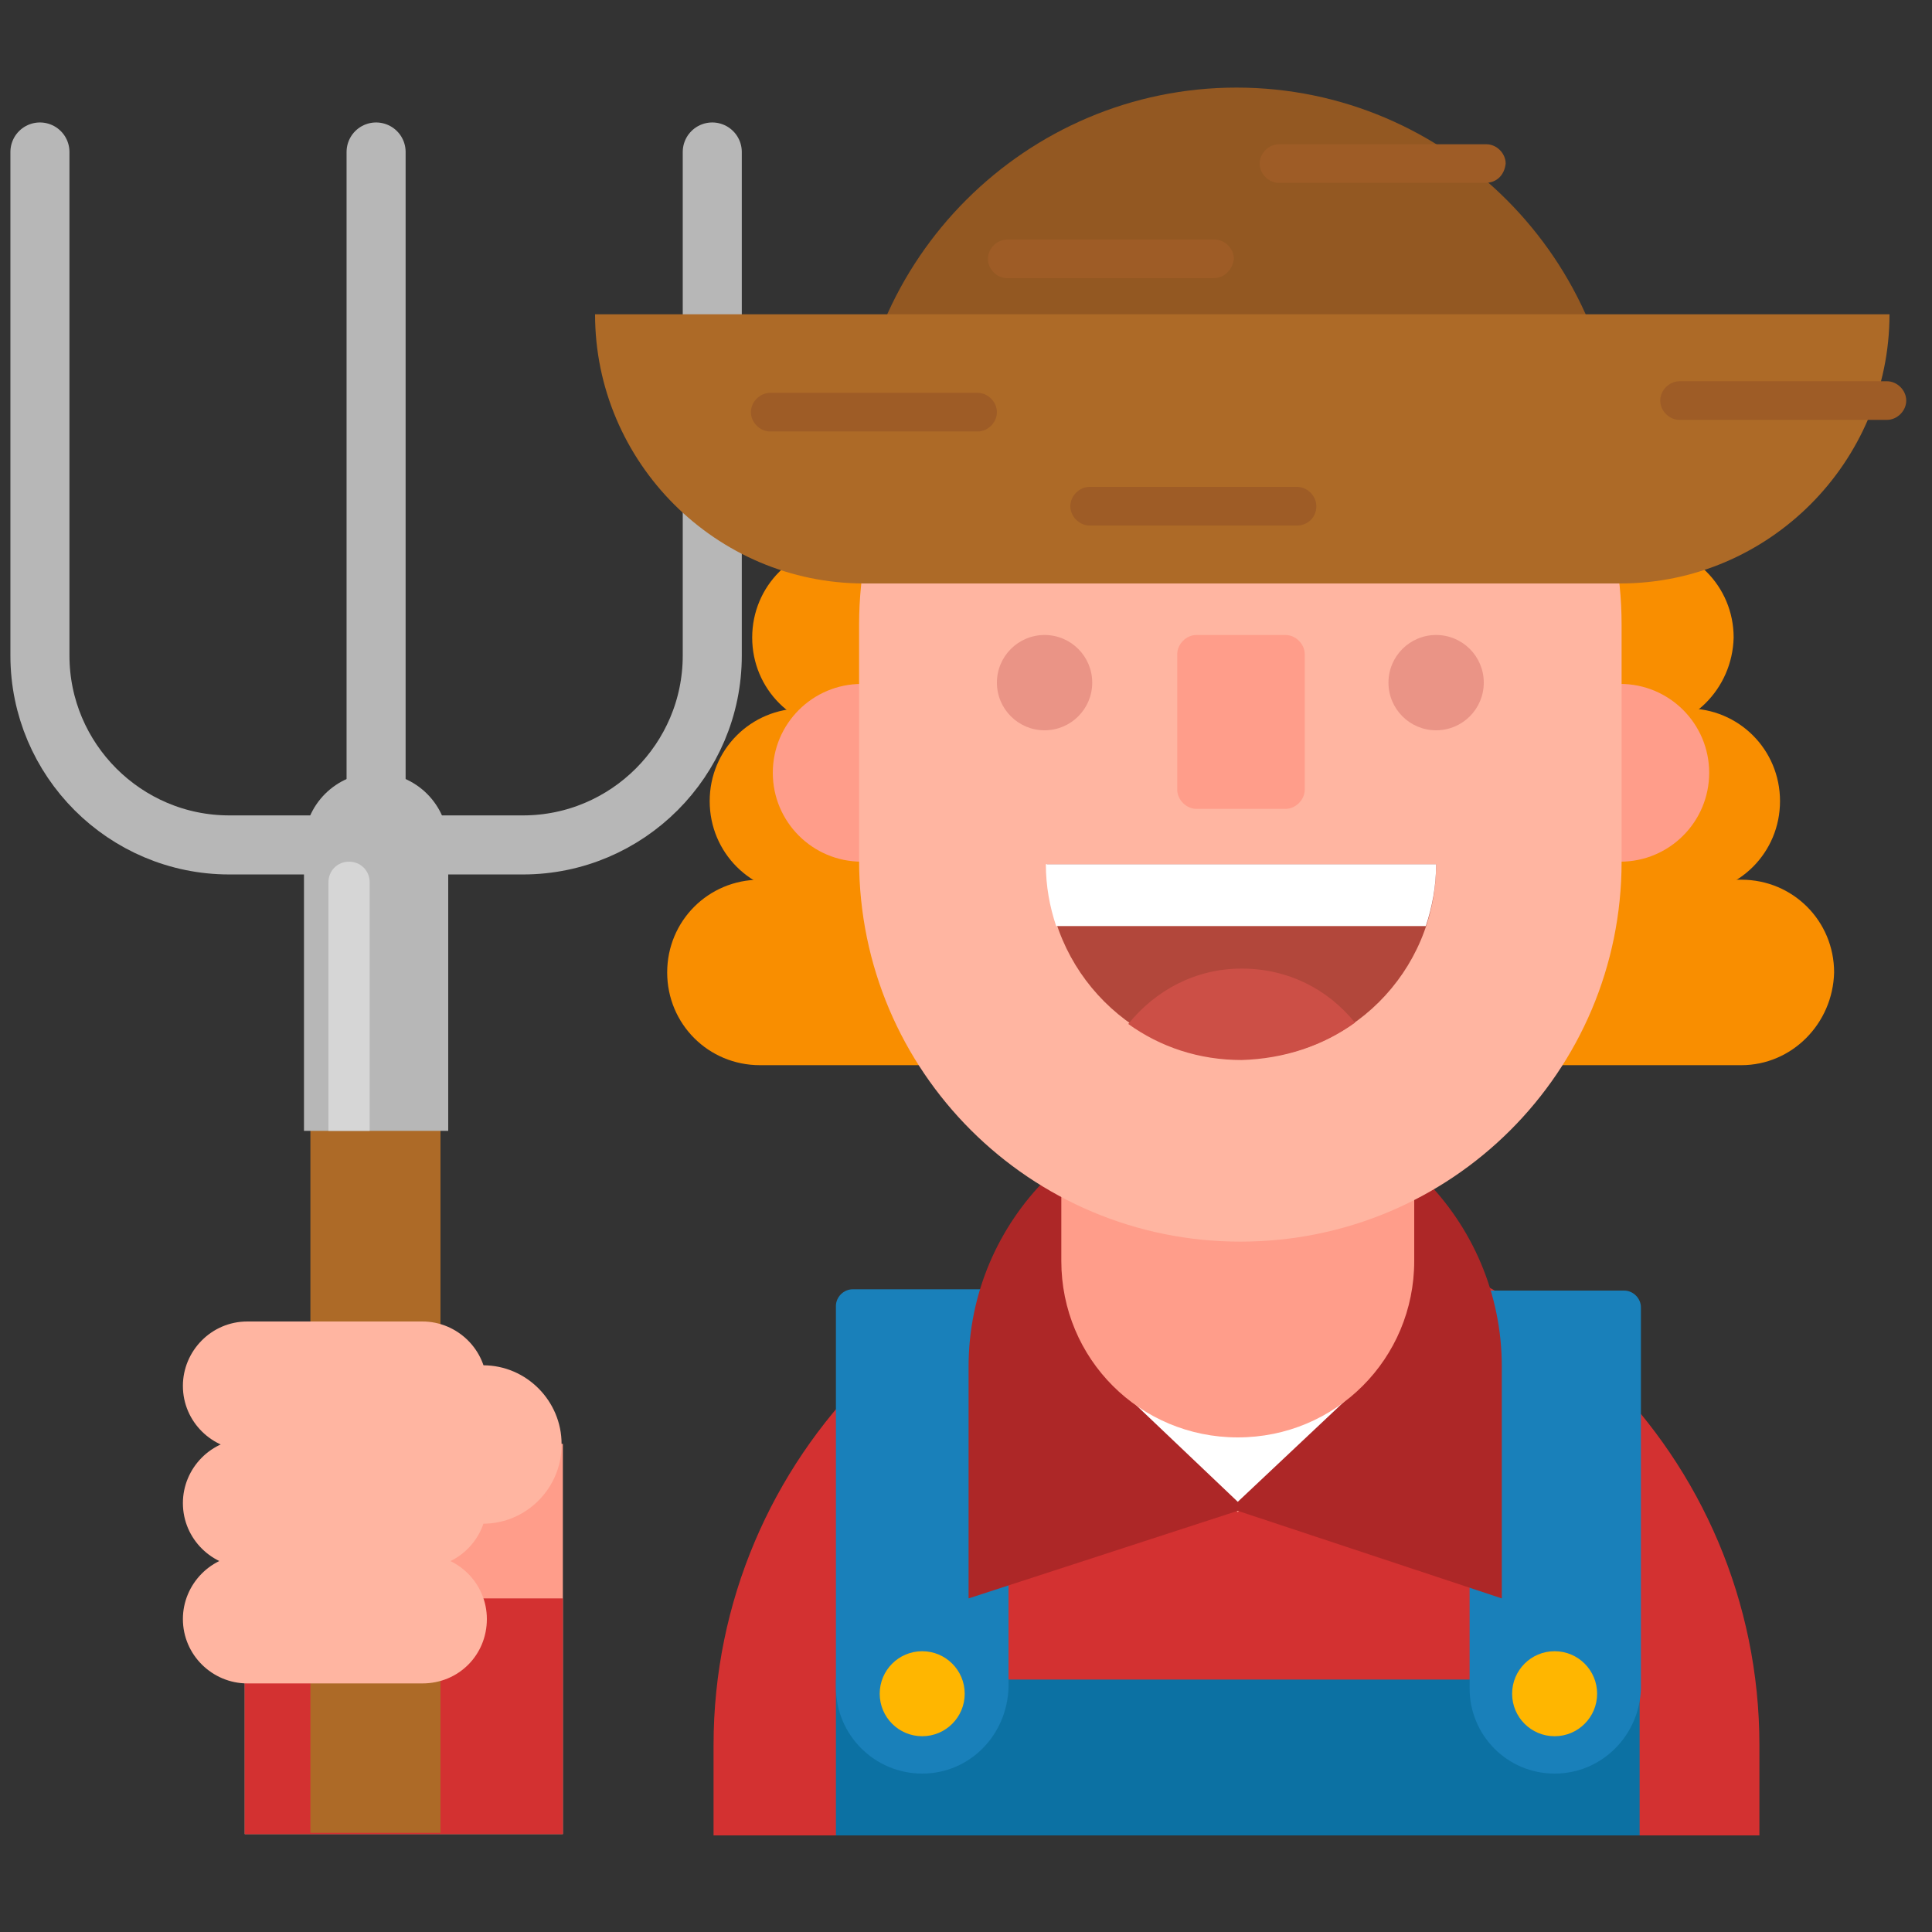 <?xml version="1.0" encoding="utf-8"?><!DOCTYPE svg PUBLIC "-//W3C//DTD SVG 1.1//EN" "http://www.w3.org/Graphics/SVG/1.1/DTD/svg11.dtd"><svg version="1.1" xmlns="http://www.w3.org/2000/svg" xmlns:xlink="http://www.w3.org/1999/xlink" x="0px" y="0px" width="150px" height="150px" viewBox="0 0 150 150" enable-background="new 0 0 150 150" xml:space="preserve"><rect x="0" y="0" width="150" height="150" fill="#333333" stroke="none"/><g id="Layer_2" display="none"><rect y="-680" display="inline" fill="#F0F0F0" width="1680" height="1677.3"/></g><g id="Layer_1"><path fill="#F98E00" d="M127.3,56.7H65.6c-4,0-7.2-3.2-7.2-7.2v0c0-4,3.2-7.2,7.2-7.2h61.8c4,0,7.2,3.2,7.2,7.2v0 C134.5,53.5,131.3,56.7,127.3,56.7z"/><path fill="#F98E00" d="M131,69.4H62.3c-4,0-7.2-3.2-7.2-7.2v0c0-4,3.2-7.2,7.2-7.2H131c4,0,7.2,3.2,7.2,7.2v0 C138.2,66.2,135,69.4,131,69.4z"/><path fill="#F98E00" d="M135.2,82.7H59c-4,0-7.2-3.2-7.2-7.2v0c0-4,3.2-7.2,7.2-7.2h76.2c4,0,7.2,3.2,7.2,7.2v0 C142.3,79.5,139.1,82.7,135.2,82.7z"/><path fill="#D33131" d="M55.4,142.5v-7c0-22.4,18.2-40.6,40.6-40.6h0c22.4,0,40.6,18.2,40.6,40.6v7"/><rect x="64.9" y="130.4" fill="#0C71A3" width="62.4" height="12.1"/><polygon fill="#FF9D8A" points="105.4,108.5 96.1,117.4 86.8,108.5"/><path fill="#1980BA" d="M71.6,137.7L71.6,137.7c-3.7,0-6.7-3-6.7-6.7v-29.6c0-0.7,0.6-1.3,1.3-1.3H77c0.7,0,1.3,0.6,1.3,1.3V131 C78.2,134.7,75.3,137.7,71.6,137.7z"/><path fill="#1980BA" d="M120.7,137.7L120.7,137.7c-3.7,0-6.6-3-6.6-6.6v-29.6c0-0.7,0.6-1.3,1.3-1.3h10.7c0.7,0,1.3,0.6,1.3,1.3 v29.6C127.3,134.7,124.4,137.7,120.7,137.7z"/><path fill="#AD2727" d="M116.6,124.1v-18c0-11.4-9.3-20.7-20.7-20.7h0c-11.4,0-20.7,9.3-20.7,20.7v18l20.9-6.8L116.6,124.1z"/><polygon fill="#FFFFFF" points="106.4,106.9 96.1,116.6 85.9,106.9"/><circle fill="#FFB600" cx="71.6" cy="131.5" r="3.3"/><circle fill="#FFB600" cx="120.7" cy="131.5" r="3.3"/><path fill="#FF9D8A" d="M96.1,111.6L96.1,111.6c-7.6,0-13.7-6.1-13.7-13.7v-10c0-7.6,6.1-13.7,13.7-13.7h0 c7.6,0,13.7,6.1,13.7,13.7v10C109.8,105.5,103.7,111.6,96.1,111.6z"/><rect x="19" y="112.1" fill="#FF9D8A" width="24.7" height="30.3"/><rect x="19" y="124.1" fill="#D33131" width="24.7" height="18.3"/><rect x="24.1" y="81.7" fill="#AD6A27" width="10.1" height="60.6"/><path fill="#FFB5A1" d="M32.8,130.7H19.2c-2.7,0-5-2.2-5-5v0c0-2.7,2.2-5,5-5h13.6c2.7,0,5,2.2,5,5v0 C37.8,128.5,35.6,130.7,32.8,130.7z"/><path fill="#FFB5A1" d="M37.5,118.3L37.5,118.3c-3.4,0-6.2-2.8-6.2-6.1v-0.1c0-3.4,2.8-6.1,6.1-6.1h0.1c3.4,0,6.1,2.8,6.1,6.1v0.1 C43.6,115.5,40.9,118.3,37.5,118.3z"/><path fill="#FFB5A1" d="M32.8,112.6H19.2c-2.7,0-5-2.2-5-5v0c0-2.7,2.2-5,5-5h13.6c2.7,0,5,2.2,5,5v0 C37.8,110.4,35.6,112.6,32.8,112.6z"/><path fill="#FFB5A1" d="M32.8,121.7H19.2c-2.7,0-5-2.2-5-5v0c0-2.7,2.2-5,5-5h13.6c2.7,0,5,2.2,5,5v0 C37.8,119.4,35.6,121.7,32.8,121.7z"/><path fill="none" stroke="#B7B7B7" stroke-width="4.585" stroke-linecap="round" stroke-miterlimit="10" d="M55.3,11.8v39.1 c0,8.1-6.6,14.7-14.7,14.7H17.8c-8.1,0-14.7-6.6-14.7-14.7V11.8"/><line fill="none" stroke="#B7B7B7" stroke-width="4.585" stroke-linecap="round" stroke-miterlimit="10" x1="29.2" y1="11.8" x2="29.2" y2="71.2"/><path fill="#B7B7B7" d="M29.2,60c-3.1,0-5.6,2.5-5.6,5.6v22.2h11.2V65.6C34.8,62.5,32.3,60,29.2,60z"/><path fill="#D6D6D6" d="M25.5,87.8V68.5c0-0.9,0.7-1.6,1.6-1.6h0c0.9,0,1.6,0.7,1.6,1.6v19.3"/><circle fill="#FF9D8A" cx="125.8" cy="60" r="6.9"/><circle fill="#FF9D8A" cx="66.9" cy="60" r="6.9"/><path fill="#FFB5A1" d="M96.3,96.4L96.3,96.4c-16.3,0-29.6-13.2-29.6-29.6V48.5c0-16.3,13.2-29.6,29.6-29.6h0 c16.3,0,29.6,13.2,29.6,29.6v18.4C125.9,83.2,112.7,96.4,96.3,96.4z"/><circle fill="#EA9486" cx="81.1" cy="53" r="3.7"/><circle fill="#EA9486" cx="111.5" cy="53" r="3.7"/><path fill="#B2473B" d="M111.5,67.1c0,8.4-6.8,15.1-15.1,15.1s-15.1-6.8-15.1-15.1"/><path fill="#FFFFFF" d="M82,71.9h28.7c0.5-1.5,0.8-3.1,0.8-4.8H81.2C81.2,68.8,81.5,70.4,82,71.9z"/><path fill="#CC4F46" d="M105.2,79.4c-2.1-2.6-5.2-4.2-8.8-4.2h0c-3.6,0-6.7,1.7-8.8,4.3c2.5,1.8,5.5,2.8,8.8,2.8 C99.7,82.2,102.7,81.2,105.2,79.4z"/><path fill="#FF9D8A" d="M99.8,62.8h-6.9c-0.8,0-1.5-0.7-1.5-1.5V50.8c0-0.8,0.7-1.5,1.5-1.5h6.9c0.8,0,1.5,0.7,1.5,1.5v10.5 C101.3,62.1,100.6,62.8,99.8,62.8z"/><path fill="#935822" d="M66.3,43.9v-7.4c0-16.4,13.4-29.7,29.7-29.7h0c16.4,0,29.7,13.4,29.7,29.7v7.4"/><path fill="#AD6A27" d="M146.7,24.4c0,11.5-9.4,20.9-20.9,20.9H67.1c-11.5,0-20.9-9.4-20.9-20.9"/><path fill="#9E5C26" d="M94.2,21.6H78.2c-0.8,0-1.5-0.7-1.5-1.5v0c0-0.8,0.7-1.5,1.5-1.5h16.1c0.8,0,1.5,0.7,1.5,1.5v0 C95.7,20.9,95.1,21.6,94.2,21.6z"/><path fill="#9E5C26" d="M75.9,33.5H59.8c-0.8,0-1.5-0.7-1.5-1.5v0c0-0.8,0.7-1.5,1.5-1.5h16.1c0.8,0,1.5,0.7,1.5,1.5v0 C77.4,32.8,76.7,33.5,75.9,33.5z"/><path fill="#9E5C26" d="M100.7,40.8H84.6c-0.8,0-1.5-0.7-1.5-1.5l0,0c0-0.8,0.7-1.5,1.5-1.5l16.1,0c0.8,0,1.5,0.7,1.5,1.5l0,0 C102.2,40.2,101.5,40.8,100.7,40.8z"/><path fill="#9E5C26" d="M146.5,32.6h-16.1c-0.8,0-1.5-0.7-1.5-1.5v0c0-0.8,0.7-1.5,1.5-1.5h16.1c0.8,0,1.5,0.7,1.5,1.5v0 C148,31.9,147.3,32.6,146.5,32.6z"/><path fill="#9E5C26" d="M115.3,14.2H99.3c-0.8,0-1.5-0.7-1.5-1.5v0c0-0.8,0.7-1.5,1.5-1.5h16.1c0.8,0,1.5,0.7,1.5,1.5v0 C116.8,13.6,116.2,14.2,115.3,14.2z"/></g><g id="Layer_3"/></svg>